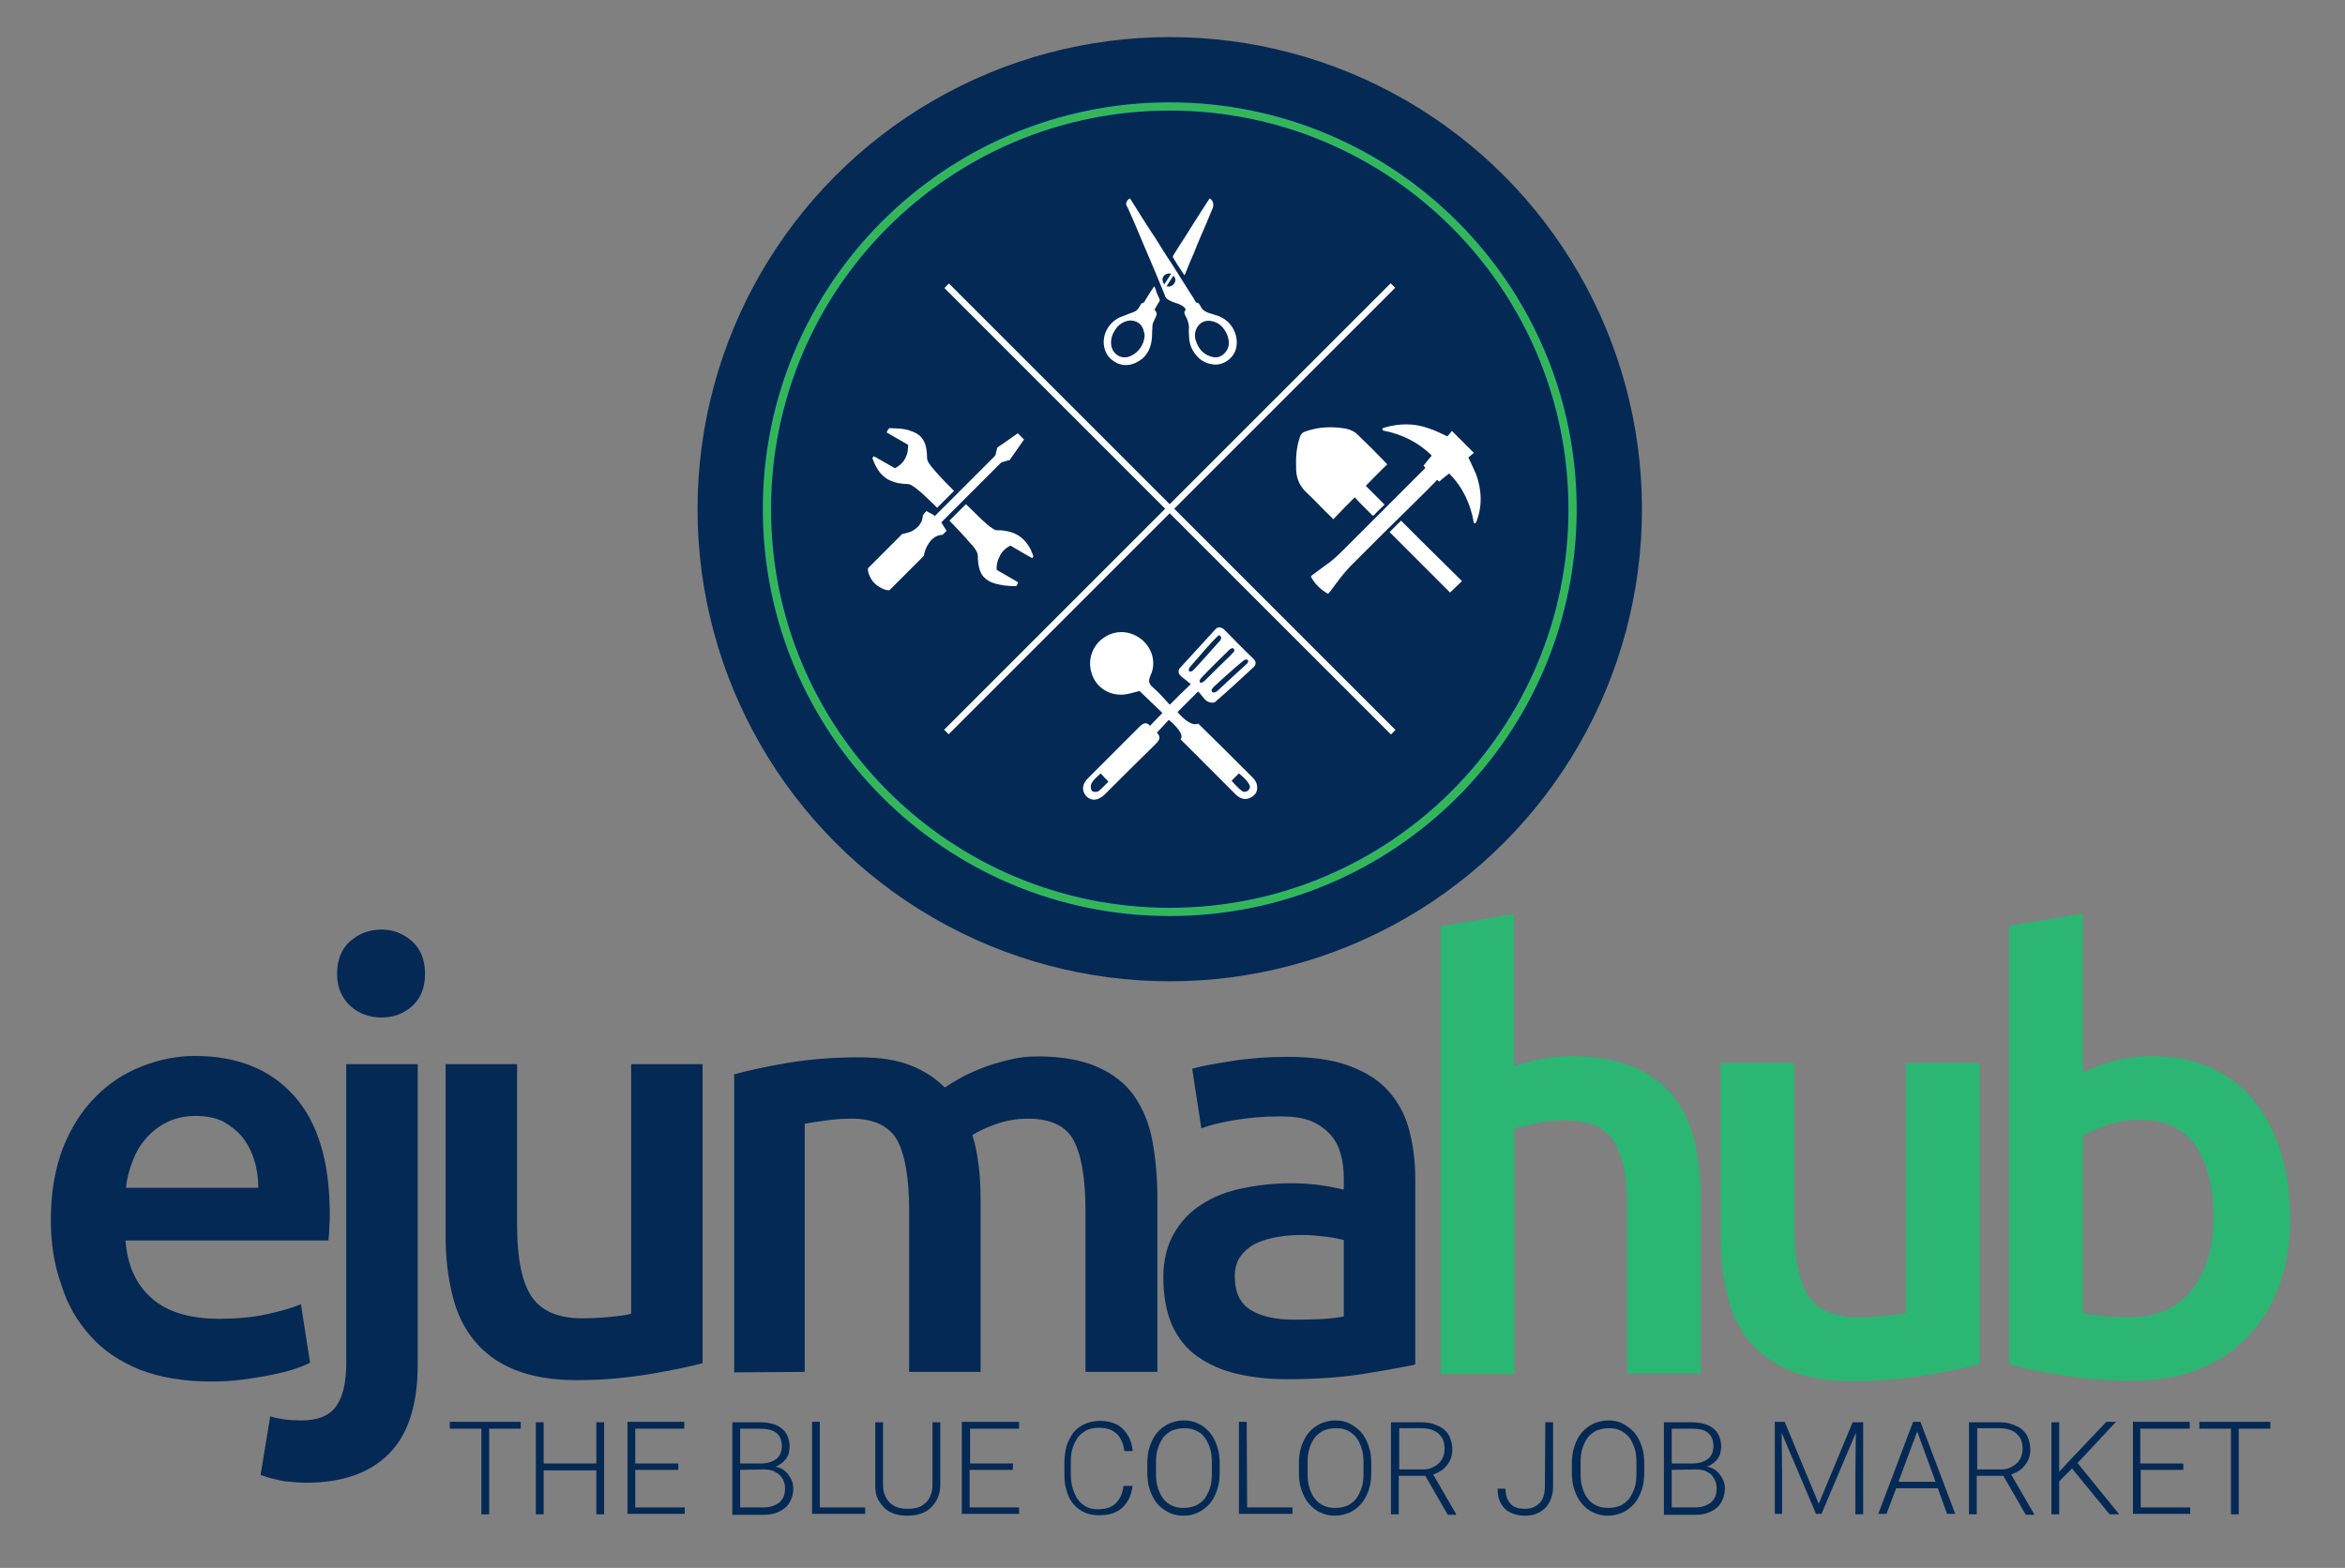 <?xml version="1.0" encoding="utf-8"?>
<!-- Generator: Adobe Illustrator 23.0.2, SVG Export Plug-In . SVG Version: 6.00 Build 0)  -->
<svg version="1.1" id="Layer_1" xmlns="http://www.w3.org/2000/svg" xmlns:xlink="http://www.w3.org/1999/xlink" x="0px" y="0px"
	 viewBox="0 0 512 342.4" style="enable-background:new 0 0 512 342.4;" xml:space="preserve">
<rect x="0" y="0" width="512" height="342.4" fill="#808080" stroke="none"/>
<style type="text/css">
	.st0{fill:#042954;}
	.st1{fill:#2BB673;stroke:#2BB673;stroke-width:0.5;stroke-miterlimit:10;}
	.st2{fill:#FFFFFF;}
	.st3{fill:#39B54A;stroke:#2BB673;stroke-width:0.5;stroke-miterlimit:10;}
</style>
<g>
	<g>
		<path class="st0" d="M11.1,266.4c0-5.9,0.9-11.1,2.6-15.6c1.8-4.5,4.1-8.2,7.1-11.2c2.9-3,6.3-5.2,10.1-6.7s7.7-2.3,11.6-2.3
			c9.3,0,16.5,2.9,21.7,8.7s7.8,14.4,7.8,25.8c0,0.8,0,1.8-0.1,2.9c0,1.1-0.1,2.1-0.2,2.9H27.4c0.4,5.4,2.3,9.6,5.7,12.6
			c3.4,3,8.3,4.5,14.8,4.5c3.8,0,7.2-0.3,10.4-1c3.1-0.7,5.6-1.4,7.4-2.2l2,12.8c-0.8,0.4-2,0.9-3.5,1.4s-3.2,0.9-5.2,1.3
			c-1.9,0.4-4,0.7-6.2,1s-4.5,0.4-6.8,0.4c-5.9,0-11.1-0.9-15.5-2.6c-4.4-1.8-8-4.2-10.8-7.4c-2.8-3.1-5-6.8-6.3-11.1
			C11.8,276.1,11.1,271.5,11.1,266.4z M27.5,259.4h28.9c0-2.1-0.3-4.2-0.9-6.1c-0.6-1.9-1.5-3.6-2.6-5c-1.2-1.4-2.6-2.5-4.2-3.4
			c-1.7-0.8-3.7-1.2-6-1.2c-2.4,0-4.5,0.5-6.3,1.4s-3.3,2.1-4.6,3.6s-2.2,3.1-2.9,5C28.2,255.5,27.7,257.4,27.5,259.4z"/>
		<path class="st0" d="M56.9,322.1l2.1-12.8c1.9,0.6,4.2,0.9,6.8,0.9c3.6,0,6.1-1,7.6-3.1s2.2-5.3,2.2-9.5v-65.2h15.6V298
			c0,8.8-2.1,15.3-6.3,19.5c-4.2,4.2-10.2,6.3-18,6.3c-1.1,0-2.7-0.1-4.7-0.3C60.2,323.1,58.4,322.7,56.9,322.1z M73.6,212.7
			c0-3,0.9-5.4,2.8-7.1c1.9-1.7,4.2-2.6,6.9-2.6c2.6,0,4.8,0.9,6.7,2.6s2.8,4.1,2.8,7.1c0,2.9-0.9,5.3-2.8,7s-4.1,2.5-6.7,2.5
			s-4.9-0.8-6.8-2.5C74.6,217.9,73.6,215.6,73.6,212.7z"/>
		<path class="st0" d="M97.3,270.1v-37.7h15.6v35.3c0,7.2,1.1,12.4,3.2,15.5s5.8,4.7,11,4.7c1.9,0,3.9-0.1,6-0.3
			c2.1-0.2,3.7-0.4,4.7-0.7v-54.5h15.6v65.3c-3,0.8-6.9,1.6-11.7,2.4s-10.1,1.3-15.8,1.3c-5.4,0-9.9-0.8-13.6-2.3s-6.6-3.7-8.8-6.4
			c-2.2-2.7-3.8-6-4.7-9.8C97.8,278.9,97.3,274.7,97.3,270.1z"/>
		<path class="st0" d="M160.3,299.7v-65.1c3-0.8,7-1.7,11.8-2.5s10-1.2,15.4-1.2c4.7,0,8.5,0.6,11.4,1.8c3,1.2,5.4,2.8,7.4,4.8
			c1-0.7,2.2-1.4,3.6-2.2c1.4-0.8,3.1-1.5,4.9-2.2c1.8-0.7,3.7-1.2,5.7-1.7s4-0.7,6.1-0.7c5.2,0,9.6,0.8,13,2.3s6.1,3.6,8,6.3
			s3.3,6,4,9.8c0.7,3.8,1.1,8,1.1,12.6v37.9H237v-35.3c0-7-0.9-12.1-2.6-15.3c-1.7-3.1-5-4.7-9.9-4.7c-2.5,0-4.8,0.4-7.1,1.2
			c-2.2,0.8-3.9,1.6-5.1,2.4c0.7,2.1,1.1,4.4,1.4,6.8c0.3,2.4,0.4,5,0.4,7.7v37.2h-15.6v-35.3c0-7-0.9-12.1-2.6-15.3
			c-1.8-3.1-5.1-4.7-9.9-4.7c-1.7,0-3.6,0.1-5.7,0.4c-2.1,0.3-3.6,0.5-4.6,0.7v54.2L160.3,299.7L160.3,299.7z"/>
		<path class="st0" d="M254,279c0-3.8,0.8-7,2.3-9.6s3.5-4.8,6.1-6.4c2.6-1.7,5.5-2.8,8.9-3.5s6.9-1.1,10.6-1.1
			c1.7,0,3.5,0.1,5.4,0.3c1.9,0.2,3.9,0.6,6.1,1.1v-2.6c0-1.8-0.2-3.5-0.7-5.2c-0.4-1.6-1.2-3.1-2.3-4.3c-1.1-1.2-2.5-2.2-4.2-2.9
			c-1.8-0.7-4-1-6.7-1c-3.6,0-6.9,0.3-9.9,0.8s-5.4,1.1-7.3,1.8l-2-13c2-0.6,4.9-1.1,8.7-1.7c3.8-0.6,7.8-0.9,12.1-0.9
			c5.3,0,9.7,0.6,13.3,1.9c3.6,1.3,6.5,3.1,8.6,5.4s3.7,5.1,4.6,8.4s1.4,6.9,1.4,10.9V298c-2.4,0.5-6.1,1.2-11.1,2
			s-10.6,1.2-16.8,1.2c-4,0-7.7-0.4-11.1-1.2c-3.4-0.8-6.2-2.1-8.6-3.8c-2.4-1.7-4.2-4-5.5-6.8C254.7,286.6,254,283.1,254,279z
			 M269.6,278.7c0,3.6,1.2,6,3.5,7.4s5.5,2.1,9.4,2.1c4.8,0,8.5-0.2,10.9-0.7v-16.7c-0.8-0.2-2.1-0.5-3.7-0.7s-3.5-0.4-5.4-0.4
			c-1.7,0-3.5,0.1-5.2,0.4s-3.3,0.7-4.8,1.4c-1.4,0.7-2.5,1.6-3.4,2.8C270.1,275.3,269.6,276.9,269.6,278.7z"/>
		<path class="st1" d="M314.7,202.5l15.6-2.6v33.3c1.7-0.6,3.7-1.2,6-1.6c2.3-0.5,4.5-0.7,6.7-0.7c5.4,0,9.9,0.8,13.5,2.3
			s6.4,3.6,8.6,6.3s3.7,5.9,4.6,9.7s1.4,8,1.4,12.6v37.9h-15.6v-35.3c0-3.6-0.2-6.7-0.7-9.2c-0.5-2.5-1.3-4.6-2.3-6.2
			c-1.1-1.6-2.5-2.8-4.3-3.5s-4-1.1-6.7-1.1c-2.1,0-4.2,0.2-6.3,0.7s-3.7,0.8-4.8,1.2v53.5h-15.6v-97.3H314.7z"/>
		<path class="st1" d="M375.9,270.1v-37.7h15.6v35.3c0,7.2,1.1,12.4,3.2,15.5s5.8,4.7,11,4.7c1.9,0,3.9-0.1,6-0.3s3.7-0.4,4.7-0.7
			v-54.5H432v65.3c-3,0.8-6.9,1.6-11.7,2.4c-4.8,0.8-10.1,1.3-15.8,1.3c-5.4,0-9.9-0.8-13.6-2.3c-3.6-1.6-6.6-3.7-8.8-6.4
			c-2.2-2.7-3.8-6-4.7-9.8C376.4,278.9,375.9,274.7,375.9,270.1z"/>
		<path class="st1" d="M438.9,297.7v-95.3l15.6-2.6v34.9c1.8-1,4-1.9,6.6-2.6c2.6-0.8,5.5-1.2,8.7-1.2c4.8,0,9.1,0.8,12.8,2.5
			c3.8,1.7,6.9,4.1,9.4,7.2c2.5,3.1,4.4,6.8,5.8,11.2c1.3,4.3,2,9.1,2,14.3c0,5.4-0.8,10.3-2.4,14.6c-1.6,4.3-3.9,8-6.9,11.1
			s-6.6,5.5-10.8,7.1c-4.2,1.6-9,2.4-14.4,2.4c-5.2,0-10.1-0.4-14.8-1.2C445.9,299.5,442,298.6,438.9,297.7z M454.5,286.9
			c1.1,0.3,2.6,0.5,4.3,0.7c1.7,0.2,3.8,0.3,6.3,0.3c5.7,0,10.3-2,13.5-5.9s4.9-9.3,4.9-16.2c0-6.6-1.3-11.8-3.9-15.7
			c-2.6-3.8-6.8-5.8-12.4-5.8c-2.6,0-5,0.4-7.3,1.2s-4.1,1.6-5.4,2.6V286.9z"/>
	</g>
</g>
<g>
	<g>
		<g>
			<circle class="st0" cx="255.4" cy="111.2" r="103.1"/>
			<g>
				
					<rect x="186.5" y="110.4" transform="matrix(0.707 -0.707 0.707 0.707 -3.768 213.163)" class="st2" width="137.9" height="1.4"/>
				
					<rect x="254.8" y="42.2" transform="matrix(0.707 -0.707 0.707 0.707 -3.777 213.209)" class="st2" width="1.4" height="137.9"/>
			</g>
		</g>
		<g>
			<path class="st2" d="M246.7,43.3c0.4,0.6,0.8,1.3,1.2,1.9c1.4,2.2,2.8,4.5,4.3,6.7c1.2,1.9,2.4,3.9,3.7,5.8
				c1.4,2.2,2.7,4.3,4.1,6.5c0.4,0.6,0.8,1.2,1.1,1.8c0,0.1,0.1,0.1,0.2,0.1c0.3,0,0.5,0.2,0.6,0.4c0.1,0.1,0.1,0.2,0.2,0.3
				c0.3,0.8,0.9,1.2,1.7,1.5c0.7,0.2,1.5,0.5,2.2,0.7c1.5,0.6,2.7,1.6,3.4,3.1c0.6,1.2,0.8,2.6,0.5,3.9c-0.5,2.2-2.7,3.8-4.9,3.6
				c-2-0.2-3.4-1.2-4.4-2.8c-0.7-1.1-1-2.3-1-3.6c0-0.5-0.1-1.1,0-1.6c0-0.7-0.2-1.4-0.5-2.1c-0.1-0.2-0.2-0.4-0.3-0.6
				c-0.3-0.6-0.3-0.8,0.1-1.3c-0.2-0.4-0.6-0.8-1.1-1c-0.3-0.2-0.7-0.3-1-0.4c-0.6-0.2-1.2-0.4-1.8-0.8c-0.4-0.2-0.6-0.6-0.7-1
				c-0.8-1.9-1.6-3.9-2.4-5.8c-0.8-1.8-1.5-3.6-2.3-5.4c-0.6-1.5-1.3-3-1.9-4.5c-0.5-1.1-1-2.3-1.5-3.4
				C245.6,44.6,245.9,43.8,246.7,43.3z M268.3,75c0-1.1-0.3-2-0.9-2.9c-0.7-1.1-1.7-1.8-3-2c-1.6-0.3-3,0.7-3.4,2.3
				c-0.2,0.8-0.1,1.6,0.2,2.3c0.6,1.6,1.6,2.7,3.3,3.2c1.1,0.3,2,0.1,2.8-0.7C268,76.5,268.3,75.7,268.3,75z M256.2,60.2
				c-0.5,0.8-1,1.5-1.5,2.3c0.6,0.2,1.2,0,1.6-0.5C256.8,61.4,256.7,60.7,256.2,60.2z M255.7,59.8c-0.6-0.2-1.3,0-1.7,0.6
				c-0.3,0.5-0.2,1.2,0.2,1.7C254.7,61.3,255.2,60.6,255.7,59.8z"/>
			<path class="st2" d="M252,62.5c0.2,0.4,0.4,0.8,0.5,1.3c0.2,0.5,0.5,1.1,0.7,1.6c0,0.1,0,0.2,0,0.3c-0.4,0.6-0.7,1.2-1.1,1.9v0.1
				c0.1,0.1,0.1,0.1,0.2,0.2c0.3,0.4,0.3,0.8,0.1,1.2c-0.2,0.4-0.4,0.9-0.6,1.3c-0.2,0.4-0.2,0.9-0.2,1.3c-0.1,1,0,1.9-0.2,2.9
				c-0.3,1.9-1.3,3.5-3,4.4c-1.4,0.8-3,1-4.5,0.3c-1.7-0.8-2.7-2.2-2.9-4.1c-0.2-2.5,1.2-4.8,3.5-5.9c0.8-0.3,1.6-0.6,2.3-0.9
				c0.3-0.1,0.7-0.2,1-0.4c0.5-0.2,0.8-0.7,1.1-1.2c0.1-0.2,0.2-0.3,0.3-0.5c0.1-0.1,0.3-0.1,0.4-0.2c0.1,0,0.2-0.1,0.2-0.1
				C250.5,64.8,251.2,63.7,252,62.5L252,62.5z M249.9,73.2c0-0.2,0-0.4-0.1-0.6c-0.2-1-0.6-1.8-1.6-2.3c-0.9-0.4-1.8-0.4-2.7,0
				c-0.8,0.3-1.5,0.9-2,1.7c-0.8,1.2-1.1,2.4-0.8,3.8c0.4,1.5,1.9,2.5,3.4,2.2C248.2,77.5,249.9,75.4,249.9,73.2z"/>
			<path class="st2" d="M258.6,60.1c-0.3-0.4-0.5-0.8-0.8-1.2c-0.6-0.9-1.2-1.8-1.7-2.7c0-0.1,0-0.2,0-0.3c1.4-2.3,2.9-4.5,4.3-6.8
				c1.2-1.9,2.4-3.8,3.6-5.6c0-0.1,0.1-0.1,0.1-0.2c0.7,0.4,1,1.3,0.7,2.1c-0.5,1.2-1,2.4-1.5,3.6c-0.9,2.1-1.8,4.1-2.6,6.2
				c-0.7,1.6-1.4,3.2-2,4.8C258.7,60,258.7,60,258.6,60.1z"/>
		</g>
		<g>
			<path class="st2" d="M202.3,111.6c0.3,0.2,0.6,0.4,0.9,0.5c0.3,0.2,0.6,0.3,0.8,0.5c0.1,0.1,0.2,0,0.2,0c1.1-1.1,2.2-2.2,3.3-3.3
				c3.2-3.2,6.4-6.4,9.6-9.6c0.2-0.2,0.2-0.3,0.3-0.5c0.1-0.4,0.2-0.9,0.3-1.3c0-0.1,0.1-0.1,0.1-0.2c0.9-0.6,1.7-1.2,2.6-1.8
				c0.6-0.4,1.1-0.8,1.7-1.2c0.1-0.1,0.1,0,0.2,0c0.4,0.4,0.8,0.8,1.2,1.2c0.1,0.1,0.1,0.1,0,0.2c-1,1.4-2,2.9-3,4.3
				c0,0.1-0.1,0.1-0.2,0.1c-0.5,0.1-0.9,0.3-1.4,0.4c-0.2,0-0.3,0.1-0.5,0.3c-4.3,4.3-8.5,8.5-12.8,12.8c-0.1,0.1-0.1,0.1,0,0.2
				c0.3,0.5,0.6,1,1,1.6c0.1,0.1,0.1,0.2,0,0.2c-0.2,0.2-0.5,0.5-0.7,0.7l-0.1,0.1c-1,0-1.9,0.5-2.6,1.3c-0.6,0.7-1,1.5-1.3,2.4
				c-0.1,0.3-0.1,0.6-0.2,0.8c0,0.1,0,0.1-0.1,0.2c-1.5,1.5-3,3-4.5,4.5c-0.9,0.9-1.9,1.9-2.8,2.8c0,0-0.1,0.1-0.2,0.1
				c-0.6,0-1.2-0.2-1.7-0.5c-1.2-0.6-2.1-1.5-2.6-2.8c-0.2-0.4-0.3-0.9-0.3-1.4c0-0.1,0-0.1,0.1-0.2c2.4-2.4,4.9-4.9,7.3-7.3
				l0.1-0.1c0.7-0.1,1.4-0.3,2.1-0.6c0.7-0.4,1.4-0.9,1.8-1.6c0.4-0.5,0.5-1.1,0.6-1.8v-0.1C201.7,112.2,202,111.9,202.3,111.6z"/>
			<path class="st2" d="M207.3,113.7c1.2-1.2,2.4-2.4,3.6-3.6l0.1,0.1c1.2,1.2,2.4,2.3,3.6,3.5c0.7,0.6,1.3,1.2,2.1,1.7
				c0.3,0.2,0.5,0.3,0.8,0.4c0.1,0,0.1,0,0.2,0c0.5,0,1.1,0,1.6,0.1c2.2,0.3,4,1.3,5.2,3.2c0.5,0.7,0.8,1.5,1.1,2.3v0.1
				c-0.1,0.1-0.1,0.3-0.2,0.4c-0.4-0.2-0.7-0.4-1.1-0.6c-1.2-0.7-2.4-1.4-3.6-2.1c0,0-0.1,0-0.2,0c-0.9,0.5-1.6,1.1-2.1,2
				c-0.3,0.6-0.6,1.2-0.7,1.9c-0.1,0.4-0.1,0.8-0.1,1.2c0,0.1,0,0.1,0.1,0.2c1.5,0.9,3,1.7,4.5,2.6l0.1,0.1
				c-0.1,0.3-0.3,0.6-0.4,0.8c0,0-0.1,0.1-0.1,0c-0.6,0-1.3,0-1.9-0.1c-0.5,0-1-0.1-1.5-0.2c-1.2-0.2-2.4-0.6-3.3-1.4
				c-0.6-0.5-1-1.2-1.2-1.9c-0.3-0.9-0.4-1.9-0.4-2.9c0-0.4-0.1-0.8-0.3-1.1c-0.3-0.6-0.7-1.1-1.2-1.6
				C210.5,117,208.9,115.4,207.3,113.7C207.4,113.8,207.4,113.7,207.3,113.7z"/>
			<path class="st2" d="M204.6,110.9c-0.3-0.3-0.6-0.7-1-1c-1-0.9-1.9-1.9-2.9-2.7c-0.6-0.5-1.1-0.9-1.8-1.3
				c-0.3-0.1-0.5-0.2-0.8-0.2c-0.7,0-1.4-0.1-2-0.2c-0.9-0.2-1.7-0.5-2.4-0.9c-0.8-0.5-1.5-1.2-2-2s-0.9-1.6-1.2-2.5V100
				c0.1-0.1,0.1-0.2,0.2-0.3c0,0,0,0,0-0.1c0.1,0.1,0.3,0.2,0.4,0.2c1.4,0.8,2.8,1.6,4.2,2.4c0,0,0.1,0,0.2,0c1.1-0.6,2-1.5,2.4-2.7
				c0.2-0.4,0.3-0.9,0.3-1.3c0-0.3,0.1-0.6,0.1-0.9c0-0.1,0-0.1-0.1-0.2c-1.5-0.9-3-1.7-4.5-2.6c0,0-0.1,0-0.1-0.1
				c0.1-0.2,0.2-0.5,0.4-0.7c0.1-0.1,0.1-0.2,0.3-0.2c0.8,0,1.5,0.1,2.3,0.1c0.8,0.1,1.5,0.2,2.2,0.5c1,0.3,1.9,0.8,2.5,1.6
				c0.4,0.5,0.6,1,0.8,1.6c0.2,0.8,0.3,1.6,0.3,2.5c0,0.5,0.1,0.9,0.4,1.3c0.4,0.7,1,1.3,1.5,1.9c1.2,1.4,2.6,2.8,3.9,4.1l0.1,0.1
				C207,108.5,205.8,109.7,204.6,110.9z"/>
		</g>
		<g>
			<path class="st2" d="M302.9,101.4c-1.6,1.5-3.1,3.1-4.7,4.7c1.4,1.4,2.7,2.7,4.1,4.1c-0.8,0.8-1.6,1.5-2.3,2.3
				c-0.2,0.2-0.4,0.1-0.5-0.1c-0.6-0.6-1.3-1.3-1.9-1.9s-1.2-1.2-1.8-1.9c-1.6,1.6-3.1,3.1-4.7,4.8c-0.4-0.5-0.9-0.9-1.3-1.3
				c-1.5-1.5-2.9-3-4.5-4.5c-1.4-1.3-2.2-2.9-2.3-4.9c-0.1-2.5,0-4.9,0.8-7.2c0.2-0.7,0.6-1.1,1.3-1.3c2.8-1,5.8-1.1,8.7-0.6
				c1,0.2,1.9,0.6,2.6,1.3C298.5,96.9,300.7,99.1,302.9,101.4z"/>
			<g>
				<path class="st2" d="M322.3,103.6c-0.5-1.2-1.1-2.4-1.7-3.7c0.4-0.3,0.8-0.7,1.2-1c-1.6-1.6-3.2-3.2-4.8-4.8
					c-0.3,0.4-0.7,0.9-1,1.2c-1.3-0.6-2.6-1.3-3.9-1.7c-3.2-1.2-6.5-1.2-9.9-0.2c-0.3,0.1-0.5,0.2-0.3,0.6c4.1,0.8,7.7,2.5,10.7,5.5
					c-0.6,0.7-1.2,1.4-1.8,2.2c0.2,0.2,0.3,0.3,0.4,0.5c-0.1,0.1-0.1,0.2-0.2,0.2c-3.4,3.4-6.8,6.8-10.2,10.2c-2.5,2.5-5,5-7.5,7.5
					c-1.3,1.3-2.6,2.5-4.1,3.5c-0.9,0.7-1.8,1.3-2.7,2c-0.1,0.1-0.2,0.2-0.3,0.3c0.9,1.7,2.2,2.9,3.8,3.8c0.1-0.2,0.3-0.4,0.4-0.5
					c1-1.3,1.9-2.6,2.9-3.8c0.5-0.6,1-1.2,1.5-1.7c2.5-2.5,5-5,7.5-7.5c0.1-0.1,9.5-9.3,11.5-11.4c0.1,0.1,0.3,0.2,0.4,0.4
					c0.7-0.6,1.4-1.2,2.2-1.8c3,3,4.7,6.7,5.4,10.8c0.4,0.2,0.5-0.1,0.6-0.4C323.7,110.3,323.5,107,322.3,103.6z"/>
				<path class="st2" d="M303.4,116.2c1.3,1.3,2.6,2.6,3.9,3.9c3.1,3.1,6.2,6.2,9.3,9.3c0.8-0.8,1.7-1.6,2.6-2.5
					c-3.1-3.1-6.3-6.2-9.4-9.3c-1.3-1.3-2.6-2.6-3.9-3.9"/>
			</g>
		</g>
		<path class="st2" d="M255.4,153.9c1.6-1.6,2.9-2.9,4.6-4.5c-0.7-0.6-1.4-1.1-2.1-1.7c-0.7-0.6-0.8-1.3-0.1-2
			c2.5-2.7,5-5.5,7.5-8.2c0.6-0.7,1.3-0.6,2,0c2.1,2.1,4.2,4.3,6.4,6.4c0.6,0.6,0.6,1.2,0,1.8c-2.8,2.6-5.5,5.1-8.4,7.6
			c-0.3,0.3-1.4,0.1-1.8-0.2c-0.7-0.5-1.2-1.4-1.9-2.1c-1.6,1.6-3,3-4.5,4.5c3.1,3.6,4.5,2.5,4.5,2.5c3.8,3.7,8.1,8,11.8,11.7
			c0.4,0.4,0.9,1,1,1.6c0.3,1.2-0.1,2.2-1.2,2.8c-1.2,0.7-2.3,0.4-3.3-0.5c-3.9-3.9-7.8-7.8-11.7-11.7c-0.2-0.2-0.5-0.4-0.4-0.5
			c1-1.3-2.6-4.2-2.6-4.2c-1.1,1.2-1.7,1.8-2.6,2.8c1,1,0.5,1.7-0.4,2.6c-3.7,3.6-7.3,7.2-10.9,10.8c-1.5,1.5-3,1.6-4.1,0.5
			c-1.1-1.2-1-2.7,0.5-4.1c3.7-3.7,7.3-7.3,11-11c0.8-0.8,1.5-1.3,2.4-0.3c1-1,1.8-1.9,2.7-2.8c-1.7-1.6-3.4-3.3-5-4.8
			c-1.3,0.3-2.6,0.8-3.9,0.8c-3.1,0.1-5.8-1.9-6.6-4.8c-0.9-2.9,0.3-6.1,2.8-7.7c2.5-1.7,5.7-1.5,8.1,0.4c2.4,1.9,3.3,5.2,2,7.9
			c-0.5,1.2-0.4,1.8,0.5,2.6C253,151.2,254.2,152.6,255.4,153.9z M269.5,142.2c0.1-0.5-0.4-0.8-0.6-0.6c-0.3,0.1-0.5,0.3-0.7,0.5
			c-1.9,1.9-3.8,3.7-5.7,5.7c-0.3,0.3-0.8,0.9-0.5,1.2c0.3,0.3,0.9-0.2,1.2-0.5c1.8-1.8,3.6-3.6,5.5-5.4
			C268.9,142.8,269.4,142.4,269.5,142.2z M265.9,150.8c0.7-0.7,3.9-3.6,6.5-6c0.4-0.9-0.4-0.9-0.8-0.6c-0.8,0.6-2.9,2.4-6.6,5.8
			C263.9,151.1,265,151.7,265.9,150.8z M266.6,139.1c-0.1-0.2-0.4-0.5-0.6-0.3c-1.8,1.7-4.2,4.6-6.3,7c-0.1,0.2-0.3,0.7,0,0.8
			c0.3,0.2,0.7-0.1,0.9-0.3c1.9-2,3.7-4.1,5.6-6.2C266.5,139.9,266.7,139.4,266.6,139.1z M240.3,168.9c-1.1,1.1-1.6,1.4-2,2.2
			c-0.2,0.4-0.2,1.2,0.1,1.6c0.2,0.3,1.1,0.3,1.4,0.1c0.8-0.6,1.5-1.4,2.2-2.1C241.4,170,241.1,169.8,240.3,168.9z M268.9,170.5
			c0,0,1.4,1.6,2.2,2.2c0.5,0.4,1,0.2,1.3,0c0.3-0.1,0.6-0.8,0.5-1c-0.3-1-1.5-2.1-2.4-2.8L268.9,170.5z"/>
	</g>
	<g>
		<path class="st3" d="M255.4,22.6c-48.9,0-88.6,39.6-88.6,88.6c0,48.9,39.6,88.6,88.6,88.6s88.6-39.6,88.6-88.6
			C344,62.3,304.3,22.6,255.4,22.6z M255.4,198.5c-48.2,0-87.3-39.1-87.3-87.3s39.1-87.3,87.3-87.3s87.3,39.1,87.3,87.3
			S303.6,198.5,255.4,198.5z"/>
	</g>
</g>
<g>
	<g>
		<path class="st0" d="M113.7,312h-6.9v18.7h-1.7V312h-6.9v-1.5h15.5V312z"/>
		<path class="st0" d="M131.9,330.7h-1.7v-9.6h-11.5v9.6H117v-20.1h1.7v9h11.5v-9h1.7V330.7z"/>
		<path class="st0" d="M148.1,321h-9.4v8.2h10.8v1.4H137v-20.1h12.4v1.5h-10.7v7.6h9.4L148.1,321L148.1,321z"/>
		<path class="st0" d="M159.9,330.7v-20.1h5.9c1,0,1.9,0.1,2.7,0.3c0.8,0.2,1.5,0.5,2.1,1c0.6,0.4,1,1,1.3,1.6
			c0.3,0.7,0.5,1.5,0.5,2.4c0,0.5-0.1,1-0.2,1.5c-0.1,0.5-0.4,0.9-0.6,1.2c-0.3,0.4-0.6,0.7-1,1s-0.8,0.5-1.3,0.7
			c0.6,0.1,1.1,0.3,1.6,0.6c0.5,0.3,0.9,0.7,1.2,1.1s0.6,0.9,0.8,1.4s0.3,1.1,0.3,1.7c0,0.9-0.2,1.7-0.5,2.4
			c-0.3,0.7-0.7,1.3-1.3,1.8s-1.2,0.8-2,1.1s-1.7,0.4-2.6,0.4h-6.9V330.7z M161.6,319.6h4.6c1.4,0,2.5-0.4,3.3-1s1.2-1.6,1.2-2.8
			c0-1.3-0.4-2.2-1.2-2.9c-0.8-0.6-2-0.9-3.7-0.9h-4.2L161.6,319.6L161.6,319.6z M161.6,321v8.2h5.1c0.7,0,1.4-0.1,2-0.3
			c0.6-0.2,1.1-0.5,1.5-0.8c0.4-0.4,0.7-0.8,0.9-1.3s0.3-1.1,0.3-1.8c0-0.6-0.1-1.1-0.3-1.6s-0.5-0.9-0.9-1.3s-0.9-0.6-1.4-0.9
			c-0.6-0.2-1.3-0.3-2-0.3L161.6,321L161.6,321z"/>
		<path class="st0" d="M179,329.2h9.9v1.4h-11.6v-20.1h1.7L179,329.2L179,329.2z"/>
		<path class="st0" d="M205.3,310.6v13.6c0,1.1-0.2,2.1-0.6,3s-0.9,1.5-1.5,2.1s-1.4,1-2.3,1.3c-0.9,0.3-1.8,0.4-2.8,0.4
			s-1.9-0.1-2.8-0.4c-0.9-0.3-1.6-0.7-2.2-1.3c-0.6-0.6-1.1-1.3-1.5-2.1c-0.4-0.8-0.5-1.8-0.5-3v-13.6h1.7v13.6
			c0,0.9,0.1,1.7,0.4,2.3c0.3,0.7,0.6,1.2,1.1,1.7c0.5,0.4,1,0.8,1.7,1s1.4,0.3,2.2,0.3s1.5-0.1,2.2-0.3c0.7-0.2,1.2-0.6,1.7-1
			s0.8-1,1.1-1.7s0.4-1.4,0.4-2.3v-13.6H205.3z"/>
		<path class="st0" d="M221.1,321h-9.4v8.2h10.8v1.4H210v-20.1h12.5v1.5h-10.7v7.6h9.4L221.1,321L221.1,321z"/>
		<path class="st0" d="M247.3,324.4c-0.1,1-0.4,1.9-0.7,2.7c-0.4,0.8-0.9,1.5-1.5,2.1s-1.4,1-2.2,1.3c-0.9,0.3-1.9,0.4-3,0.4
			s-2.2-0.2-3.1-0.6s-1.7-1-2.4-1.8s-1.2-1.8-1.5-2.9c-0.4-1.1-0.5-2.3-0.5-3.7v-2.5c0-1.4,0.2-2.6,0.5-3.7c0.4-1.1,0.9-2.1,1.5-2.9
			c0.7-0.8,1.5-1.4,2.4-1.8s2-0.7,3.2-0.7c1.1,0,2,0.1,2.9,0.4s1.6,0.7,2.2,1.3c0.6,0.6,1.1,1.3,1.5,2.1c0.4,0.8,0.6,1.7,0.7,2.8
			h-1.8c-0.1-0.8-0.3-1.5-0.6-2.2c-0.3-0.6-0.6-1.2-1.1-1.6s-1-0.8-1.7-1s-1.4-0.3-2.3-0.3c-0.9,0-1.8,0.2-2.5,0.5
			c-0.7,0.4-1.4,0.9-1.9,1.5c-0.5,0.7-0.9,1.5-1.2,2.4s-0.4,2-0.4,3.1v2.6c0,1.1,0.1,2.1,0.4,3.1c0.3,0.9,0.6,1.7,1.1,2.4
			c0.5,0.7,1.1,1.2,1.8,1.6s1.6,0.6,2.5,0.6c1.8,0,3.1-0.4,4-1.3s1.5-2.1,1.7-3.8h2V324.4z"/>
		<path class="st0" d="M266.3,321.7c0,1.4-0.2,2.7-0.6,3.8c-0.4,1.1-0.9,2.1-1.6,2.9s-1.5,1.4-2.5,1.9s-2,0.7-3.2,0.7
			s-2.2-0.2-3.2-0.7c-1-0.5-1.8-1.1-2.5-1.9s-1.2-1.8-1.6-2.9s-0.6-2.4-0.6-3.8v-2.2c0-1.4,0.2-2.7,0.6-3.8c0.4-1.1,0.9-2.1,1.6-2.9
			s1.5-1.4,2.5-1.9c1-0.4,2-0.7,3.2-0.7s2.3,0.2,3.2,0.7c1,0.4,1.8,1.1,2.5,1.9s1.2,1.8,1.6,2.9s0.6,2.4,0.6,3.8V321.7z
			 M264.6,319.5c0-1.2-0.1-2.3-0.4-3.2s-0.7-1.8-1.2-2.4c-0.5-0.7-1.2-1.2-1.9-1.5c-0.8-0.4-1.6-0.5-2.6-0.5c-0.9,0-1.8,0.2-2.6,0.5
			c-0.8,0.4-1.4,0.9-1.9,1.5c-0.5,0.7-0.9,1.5-1.2,2.4s-0.4,2-0.4,3.2v2.2c0,1.2,0.1,2.3,0.4,3.2s0.7,1.8,1.2,2.4
			c0.5,0.7,1.2,1.2,1.9,1.5c0.8,0.4,1.6,0.5,2.6,0.5s1.8-0.2,2.6-0.5c0.8-0.4,1.4-0.9,1.9-1.5c0.5-0.7,0.9-1.5,1.2-2.4
			s0.4-2,0.4-3.2V319.5z"/>
		<path class="st0" d="M272.3,329.2h9.9v1.4h-11.7v-20.1h1.7L272.3,329.2L272.3,329.2z"/>
		<path class="st0" d="M299.4,321.7c0,1.4-0.2,2.7-0.6,3.8c-0.4,1.1-0.9,2.1-1.6,2.9s-1.5,1.4-2.5,1.9c-1,0.4-2,0.7-3.2,0.7
			s-2.2-0.2-3.2-0.7c-1-0.4-1.8-1.1-2.5-1.9s-1.2-1.8-1.6-2.9s-0.6-2.4-0.6-3.8v-2.2c0-1.4,0.2-2.7,0.6-3.8c0.4-1.1,0.9-2.1,1.6-2.9
			s1.5-1.4,2.5-1.9c1-0.4,2-0.7,3.2-0.7s2.3,0.2,3.2,0.7s1.8,1.1,2.5,1.9s1.2,1.8,1.6,2.9s0.6,2.4,0.6,3.8V321.7z M297.7,319.5
			c0-1.2-0.1-2.3-0.4-3.2s-0.7-1.8-1.2-2.4s-1.2-1.2-1.9-1.5c-0.8-0.4-1.6-0.5-2.6-0.5c-0.9,0-1.8,0.2-2.6,0.5
			c-0.8,0.4-1.4,0.9-1.9,1.5s-0.9,1.5-1.2,2.4s-0.4,2-0.4,3.2v2.2c0,1.2,0.1,2.3,0.4,3.2c0.3,1,0.7,1.8,1.2,2.4
			c0.5,0.7,1.2,1.2,1.9,1.5c0.8,0.4,1.6,0.5,2.6,0.5s1.8-0.2,2.6-0.5c0.8-0.4,1.4-0.9,1.9-1.5c0.5-0.7,0.9-1.5,1.2-2.4
			s0.4-2,0.4-3.2V319.5z"/>
		<path class="st0" d="M311.2,322.3h-5.8v8.4h-1.7v-20.1h6.5c1,0,2,0.1,2.8,0.4s1.6,0.6,2.2,1.1s1.1,1.1,1.4,1.9s0.5,1.6,0.5,2.5
			c0,0.7-0.1,1.3-0.3,1.9c-0.2,0.6-0.5,1.1-0.9,1.6s-0.8,0.9-1.3,1.2c-0.5,0.3-1.1,0.6-1.7,0.8l5,8.6v0.2h-1.8L311.2,322.3z
			 M305.4,320.9h5.2c0.8,0,1.5-0.1,2.1-0.4s1.1-0.6,1.5-1s0.7-0.9,0.9-1.4c0.2-0.5,0.3-1.1,0.3-1.7c0-0.7-0.1-1.3-0.3-1.9
			s-0.6-1-1-1.4s-1-0.7-1.6-0.9c-0.6-0.2-1.4-0.3-2.2-0.3h-4.8v9H305.4z"/>
		<path class="st0" d="M337.4,310.6h1.7v14.1c0,1-0.2,1.9-0.5,2.7s-0.7,1.4-1.3,2c-0.5,0.5-1.2,0.9-1.9,1.2
			c-0.7,0.3-1.6,0.4-2.4,0.4c-0.9,0-1.7-0.1-2.5-0.4c-0.7-0.2-1.4-0.6-1.9-1.1s-0.9-1.1-1.2-1.8s-0.4-1.6-0.4-2.6h1.7
			c0,1.5,0.4,2.5,1.1,3.3s1.8,1.1,3.2,1.1c0.6,0,1.2-0.1,1.7-0.3c0.5-0.2,1-0.5,1.4-0.9s0.7-0.9,0.9-1.5s0.3-1.3,0.3-2.1
			L337.4,310.6L337.4,310.6z"/>
		<path class="st0" d="M359,321.7c0,1.4-0.2,2.7-0.6,3.8c-0.4,1.1-0.9,2.1-1.6,2.9s-1.5,1.4-2.5,1.9c-1,0.4-2,0.7-3.2,0.7
			s-2.2-0.2-3.2-0.7c-1-0.4-1.8-1.1-2.5-1.9s-1.2-1.8-1.6-2.9s-0.6-2.4-0.6-3.8v-2.2c0-1.4,0.2-2.7,0.6-3.8c0.4-1.1,0.9-2.1,1.6-2.9
			s1.5-1.4,2.5-1.9c1-0.4,2-0.7,3.2-0.7s2.3,0.2,3.2,0.7s1.8,1.1,2.5,1.9s1.2,1.8,1.6,2.9s0.6,2.4,0.6,3.8V321.7z M357.3,319.5
			c0-1.2-0.1-2.3-0.4-3.2s-0.7-1.8-1.2-2.4s-1.2-1.2-1.9-1.5c-0.8-0.4-1.6-0.5-2.6-0.5c-0.9,0-1.8,0.2-2.6,0.5
			c-0.8,0.4-1.4,0.9-1.9,1.5s-0.9,1.5-1.2,2.4s-0.4,2-0.4,3.2v2.2c0,1.2,0.1,2.3,0.4,3.2c0.3,1,0.7,1.8,1.2,2.4
			c0.5,0.7,1.2,1.2,1.9,1.5c0.8,0.4,1.6,0.5,2.6,0.5s1.8-0.2,2.6-0.5c0.8-0.4,1.4-0.9,1.9-1.5c0.5-0.7,0.9-1.5,1.2-2.4
			s0.4-2,0.4-3.2V319.5z"/>
		<path class="st0" d="M363.3,330.7v-20.1h5.9c1,0,1.9,0.1,2.7,0.3s1.5,0.5,2.1,1c0.6,0.4,1,1,1.3,1.6c0.3,0.7,0.5,1.5,0.5,2.4
			c0,0.5-0.1,1-0.2,1.5s-0.4,0.9-0.6,1.2s-0.6,0.7-1,1s-0.8,0.5-1.3,0.7c0.6,0.1,1.1,0.3,1.6,0.6c0.5,0.3,0.9,0.7,1.2,1.1
			c0.3,0.4,0.6,0.9,0.8,1.4c0.2,0.5,0.3,1.1,0.3,1.7c0,0.9-0.2,1.7-0.5,2.4c-0.3,0.7-0.7,1.3-1.3,1.8c-0.6,0.5-1.2,0.8-2,1.1
			s-1.7,0.4-2.6,0.4h-6.9V330.7z M365,319.6h4.6c1.4,0,2.5-0.4,3.3-1s1.2-1.6,1.2-2.8c0-1.3-0.4-2.2-1.2-2.9s-2-0.9-3.7-0.9H365
			L365,319.6L365,319.6z M365,321v8.2h5.1c0.7,0,1.4-0.1,2-0.3c0.6-0.2,1.1-0.5,1.5-0.8c0.4-0.4,0.7-0.8,0.9-1.3
			c0.2-0.5,0.3-1.1,0.3-1.8c0-0.6-0.1-1.1-0.3-1.6c-0.2-0.5-0.5-0.9-0.8-1.3c-0.4-0.4-0.9-0.6-1.4-0.9c-0.6-0.2-1.3-0.3-2-0.3
			L365,321L365,321z"/>
		<path class="st0" d="M389.7,310.6l7.4,17.8l7.4-17.8h2.3v20.1h-1.7v-8.8l0.1-9l-7.5,17.7h-1.2l-7.5-17.7l0.1,8.9v8.8h-1.6v-20.1
			h2.2V310.6z"/>
		<path class="st0" d="M423.1,325H414l-2.1,5.6h-1.8l7.6-20.1h1.6l7.6,20.1h-1.8L423.1,325z M414.5,323.6h8.1l-4-11L414.5,323.6z"/>
		<path class="st0" d="M437.4,322.3h-5.8v8.4h-1.7v-20.1h6.5c1,0,2,0.1,2.8,0.4s1.6,0.6,2.2,1.1s1.1,1.1,1.4,1.9s0.5,1.6,0.5,2.5
			c0,0.7-0.1,1.3-0.3,1.9c-0.2,0.6-0.5,1.1-0.9,1.6s-0.8,0.9-1.3,1.2c-0.5,0.3-1.1,0.6-1.7,0.8l5,8.6v0.2h-1.8L437.4,322.3z
			 M431.6,320.9h5.2c0.8,0,1.5-0.1,2.1-0.4s1.1-0.6,1.5-1s0.7-0.9,0.9-1.4c0.2-0.5,0.3-1.1,0.3-1.7c0-0.7-0.1-1.3-0.3-1.9
			s-0.6-1-1-1.4s-1-0.7-1.6-0.9c-0.6-0.2-1.4-0.3-2.2-0.3h-4.8v9H431.6z"/>
		<path class="st0" d="M452.4,320.7l-2.8,2.8v7.2h-1.7v-20.1h1.7v10.8l2.7-2.9l7.6-8h2.1l-8.4,9l9.1,11.2h-2.1L452.4,320.7z"/>
		<path class="st0" d="M476.8,321h-9.4v8.2h10.8v1.4h-12.5v-20.1h12.4v1.5h-10.8v7.6h9.4v1.4H476.8z"/>
		<path class="st0" d="M495.7,312h-6.9v18.7h-1.7V312h-6.9v-1.5h15.5V312z"/>
	</g>
</g>
</svg>
